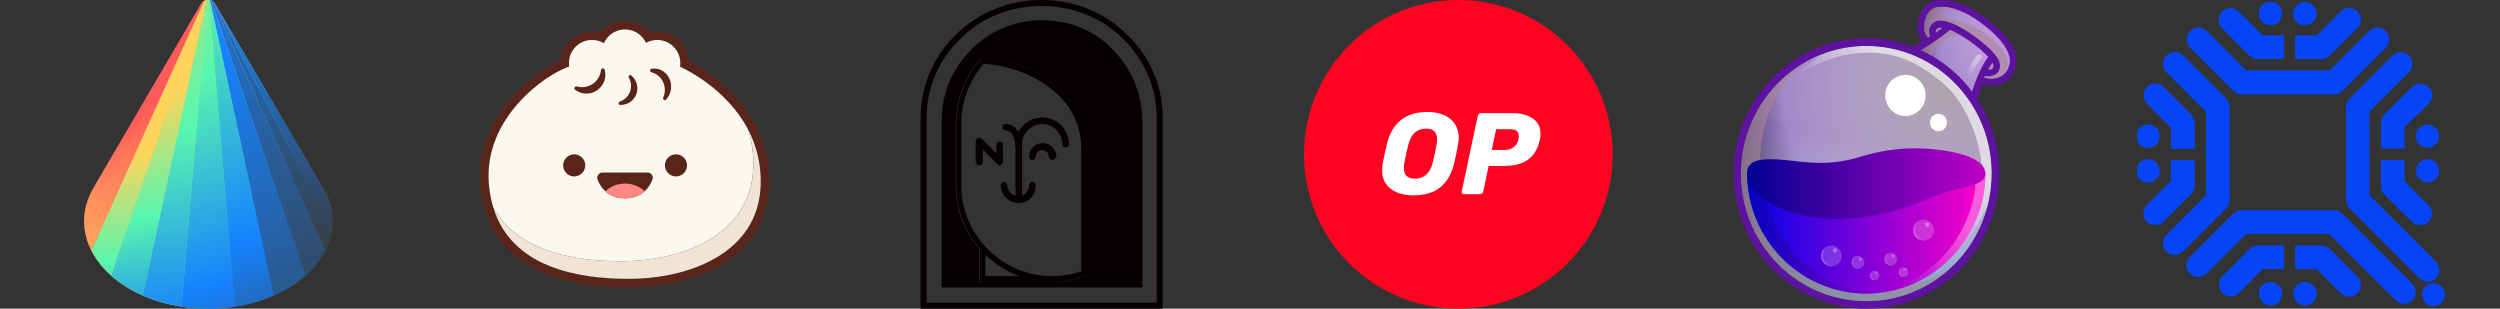 <svg width="648" height="80" viewBox="0 0 648 80" fill="none" xmlns="http://www.w3.org/2000/svg">
<rect x="0" y="0" width="648" height="80" fill="#333333" stroke="none"/>
<g clip-path="url(#clip0_82_1320)">
<path d="M84.736 50.544L82.528 46.752L55.728 0.96L55.536 0.656C55.536 0.656 55.376 0.496 55.296 0.416C55.216 0.368 55.136 0.304 55.056 0.256C55.056 0.256 54.864 0.176 54.752 0.112C54.64 0.08 54.56 0.064 54.448 0.032C54.368 0.032 54.256 0 54.144 0C54.096 0 54.032 0 53.952 0C53.872 0 53.84 0 53.76 0C53.648 0 53.568 0 53.456 0.032C53.344 0.032 53.232 0.08 53.152 0.112C53.04 0.144 52.928 0.192 52.848 0.256C52.848 0.256 52.656 0.368 52.608 0.416C52.608 0.416 52.416 0.576 52.336 0.656L52.192 0.896L25.04 47.344L23.568 49.92V50C22.416 52.288 21.824 54.736 21.824 57.264C21.824 57.872 21.856 58.432 21.904 59.04C22.128 61.056 22.72 63.024 23.648 64.896C24.848 67.28 26.576 69.456 28.752 71.408C31.04 73.456 33.856 75.232 37.008 76.608C40.048 77.952 43.424 78.928 47.04 79.472C49.28 79.824 51.6 79.984 53.984 79.984C56.368 79.984 58.624 79.824 60.848 79.472C64.448 78.928 67.84 77.936 70.88 76.608C74.048 75.216 76.832 73.472 79.168 71.44C81.36 69.504 83.104 67.344 84.304 64.96C85.232 63.136 85.856 61.168 86.08 59.136C86.16 58.512 86.192 57.904 86.192 57.248C86.192 54.896 85.696 52.656 84.736 50.528V50.544Z" fill="url(#paint0_linear_82_1320)"/>
<path d="M55.296 0.416L55.792 1.376L76.624 41.12L86.08 59.152C86.16 58.528 86.192 57.92 86.192 57.264C86.192 54.912 85.696 52.672 84.736 50.544L82.528 46.752L55.728 0.96L55.536 0.656C55.536 0.656 55.376 0.496 55.296 0.416Z" fill="url(#paint1_linear_82_1320)"/>
<path d="M55.056 0.24L55.712 1.712L72.384 38.608L84.272 64.96C85.2 63.136 85.824 61.168 86.048 59.136L76.592 41.104L55.792 1.36L55.296 0.4C55.296 0.416 55.136 0.304 55.056 0.24Z" fill="url(#paint2_linear_82_1320)"/>
<path d="M54.752 0.112L55.44 2.112L67.216 36.544L79.168 71.44C81.36 69.504 83.104 67.344 84.304 64.96L72.4 38.624L55.712 1.728L55.056 0.256C55.056 0.24 54.864 0.16 54.752 0.112Z" fill="url(#paint3_linear_82_1320)"/>
<path d="M54.416 0.048L54.928 2.432L62 35.264L70.88 76.64C74.048 75.248 76.832 73.504 79.168 71.472L67.232 36.576L55.44 2.112L54.752 0.112C54.752 0.112 54.56 0.064 54.448 0.032L54.416 0.048Z" fill="url(#paint4_linear_82_1320)"/>
<path d="M54.144 0L54.368 2.592L57.072 34.656L60.88 79.488C64.48 78.944 67.872 77.952 70.912 76.624L62.032 35.248L54.96 2.448L54.448 0.064C54.448 0.064 54.256 0.032 54.144 0.032V0Z" fill="url(#paint5_linear_82_1320)"/>
<path d="M47.072 79.488C49.312 79.84 51.632 80 54.016 80C56.4 80 58.656 79.84 60.88 79.488L57.088 34.656L54.368 2.592L54.144 0C54.144 0 54 0 53.952 0C53.904 0 53.84 0 53.76 0L53.536 2.592L50.832 34.656L47.04 79.488H47.072Z" fill="url(#paint6_linear_82_1320)"/>
<path d="M37.04 76.576C40.08 77.92 43.456 78.896 47.072 79.44L50.864 34.608L53.536 2.576L53.76 0C53.76 0 53.568 0 53.456 0.032L52.944 2.4L45.888 35.248L37.008 76.576H37.04Z" fill="url(#paint7_linear_82_1320)"/>
<path d="M28.784 71.392C31.088 73.44 33.904 75.216 37.04 76.592L45.92 35.248L52.976 2.4L53.488 0.016C53.488 0.016 53.264 0.064 53.184 0.096L52.496 2.096L40.688 36.544L28.784 71.392Z" fill="url(#paint8_linear_82_1320)"/>
<path d="M23.68 64.88C24.88 67.264 26.608 69.44 28.784 71.392L40.704 36.576L52.512 2.112L53.2 0.112C53.2 0.112 52.976 0.192 52.896 0.256L52.24 1.728L35.504 38.64L23.68 64.88Z" fill="url(#paint9_linear_82_1320)"/>
<path d="M21.904 59.04C22.128 61.088 22.72 63.024 23.648 64.896L35.504 38.656L52.208 1.728L52.864 0.256C52.864 0.256 52.672 0.368 52.624 0.416L52.128 1.376L31.28 41.184L21.904 59.04Z" fill="url(#paint10_linear_82_1320)"/>
<path d="M21.824 57.264C21.824 57.872 21.856 58.432 21.904 59.04L31.248 41.2L52.128 1.36L52.624 0.4C52.624 0.4 52.432 0.56 52.352 0.64L52.208 0.88L25.04 47.344L23.568 49.92V50C22.416 52.288 21.824 54.72 21.824 57.264Z" fill="url(#paint11_linear_82_1320)"/>
<path d="M55.552 0.656L55.744 0.96C55.744 0.96 55.632 0.736 55.552 0.656Z" fill="url(#paint12_linear_82_1320)"/>
</g>
<path d="M162 7.616C164.4 7.616 166.48 9.04 167.424 11.088C168.288 10.608 169.28 10.336 170.336 10.336C173.648 10.336 176.32 13.008 176.32 16.32C176.32 16.64 176.288 16.96 176.24 17.264C178.24 18.16 197.808 27.536 197.168 47.952C196.608 65.648 178.592 72.272 162.912 72.272C148.32 72.272 128.368 68.672 126.704 47.52C125.392 30.8 140.944 19.44 147.536 17.232C147.488 16.928 147.472 16.624 147.472 16.32C147.472 13.008 150.144 10.336 153.456 10.336C154.576 10.336 155.632 10.64 156.528 11.184C157.456 9.088 159.552 7.616 162 7.616ZM162 5.376C159.504 5.376 157.184 6.512 155.632 8.384C154.928 8.192 154.192 8.096 153.44 8.096C149.104 8.096 145.536 11.472 145.232 15.728C141.536 17.36 136.56 20.768 132.464 25.456C128.384 30.128 123.68 37.776 124.464 47.696C124.896 53.088 126.48 57.76 129.168 61.6C131.552 64.992 134.848 67.76 138.944 69.824C145.104 72.928 153.168 74.512 162.912 74.512C171.984 74.512 180.496 72.432 186.848 68.672C194.784 63.968 199.12 56.832 199.408 48.016C199.568 42.976 198.576 38.16 196.48 33.712C194.784 30.112 192.352 26.752 189.28 23.696C185.152 19.616 180.816 17.072 178.56 15.904C178.336 11.568 174.736 8.096 170.352 8.096C169.664 8.096 168.992 8.176 168.336 8.352C166.784 6.496 164.464 5.376 162 5.376Z" fill="#59251B"/>
<path d="M197.168 47.952C196.608 65.648 178.592 72.272 162.912 72.272C149.904 72.272 132.608 69.408 127.856 53.776C134.32 65.424 149.36 67.712 161.008 67.712C176.672 67.712 194.704 61.088 195.264 43.392C195.376 39.776 194.848 36.496 193.904 33.552C196 37.552 197.344 42.336 197.168 47.952Z" fill="#F1E3D6"/>
<path d="M195.248 43.392C194.688 61.088 176.672 67.712 160.992 67.712C149.36 67.712 134.32 65.424 127.856 53.776C127.28 51.888 126.88 49.808 126.704 47.536C125.392 30.816 140.944 19.456 147.536 17.248C147.488 16.944 147.472 16.64 147.472 16.336C147.472 13.024 150.16 10.352 153.456 10.352C154.576 10.352 155.632 10.656 156.528 11.2C157.456 9.104 159.552 7.632 162 7.632C164.4 7.632 166.48 9.056 167.44 11.104C168.304 10.624 169.296 10.352 170.352 10.352C171.92 10.352 173.344 10.96 174.416 11.936C174.832 12.336 175.2 12.784 175.504 13.28C176.032 14.176 176.336 15.216 176.336 16.336C176.336 16.656 176.304 16.976 176.256 17.28C177.696 17.936 188.384 23.04 193.904 33.568C194.848 36.496 195.36 39.76 195.248 43.392Z" fill="#FBF7EC"/>
<path d="M155.76 18.176C155.76 18.192 155.76 18.208 155.76 18.224C155.52 20.544 153.632 22.384 151.312 22.576C150.688 22.624 150.08 22.56 149.52 22.4C148.992 22.24 148.624 22.928 149.072 23.264C150 23.968 151.184 24.352 152.464 24.24C154.848 24.032 156.752 22.064 156.896 19.68C156.928 19.136 156.864 18.592 156.736 18.096C156.592 17.552 155.808 17.632 155.76 18.176Z" fill="#59251B"/>
<path d="M168.864 18.736C168.88 18.736 168.896 18.736 168.912 18.752C170.992 19.264 172.432 21.312 172.32 23.568C172.288 24.176 172.144 24.752 171.92 25.28C171.712 25.776 172.288 26.208 172.64 25.824C173.392 25.008 173.904 23.904 173.952 22.656C174.064 20.32 172.512 18.256 170.352 17.84C169.856 17.744 169.36 17.728 168.88 17.808C168.4 17.872 168.368 18.624 168.864 18.736Z" fill="#59251B"/>
<path d="M162.992 20.128C163.008 20.144 163.008 20.16 163.024 20.176C164.032 21.968 163.6 24.256 162.032 25.568C161.6 25.92 161.136 26.176 160.64 26.352C160.176 26.512 160.272 27.184 160.752 27.2C161.776 27.232 162.832 26.912 163.696 26.176C165.312 24.816 165.68 22.432 164.56 20.624C164.304 20.208 163.984 19.856 163.632 19.568C163.28 19.248 162.752 19.696 162.992 20.128Z" fill="#59251B"/>
<path d="M148.832 45.728C150.414 45.728 151.696 44.446 151.696 42.864C151.696 41.282 150.414 40 148.832 40C147.25 40 145.968 41.282 145.968 42.864C145.968 44.446 147.25 45.728 148.832 45.728Z" fill="#59251B"/>
<path d="M175.216 45.728C176.797 45.728 178.08 44.446 178.08 42.864C178.08 41.282 176.797 40 175.216 40C173.634 40 172.352 41.282 172.352 42.864C172.352 44.446 173.634 45.728 175.216 45.728Z" fill="#59251B"/>
<path d="M169.104 46.56C168.736 47.504 168.128 48.64 167.104 49.568C165.968 50.608 164.352 51.392 162 51.392C159.648 51.392 158.032 50.608 156.896 49.568C155.872 48.64 155.264 47.504 154.896 46.56C154.544 45.664 155.216 44.72 156.16 44.72H167.824C168.784 44.72 169.456 45.68 169.104 46.56Z" fill="#59251B"/>
<path d="M167.104 49.584C165.968 50.624 164.352 51.408 162 51.408C159.648 51.408 158.032 50.624 156.896 49.584C158.24 48.336 160.032 47.584 162 47.584C163.968 47.568 165.76 48.336 167.104 49.584Z" fill="#FF8884"/>
<path d="M270 1.552C277.92 1.552 285.552 4.528 291.056 10.032C296.704 15.552 299.824 22.752 299.824 30.528V78.448H240.176V30.528C240.176 22.752 243.28 15.552 248.944 10.032C254.448 4.528 261.936 1.552 270 1.552ZM270 0C261.664 0 253.744 3.104 247.808 8.912C241.872 14.72 238.624 22.336 238.624 30.544V80H301.376V30.528C301.376 22.336 298.128 14.704 292.192 9.04C286.256 3.104 278.336 0 270 0Z" fill="#070001"/>
<path d="M288.464 12.88L287.056 11.472C282.384 7.376 276.448 5.248 270.096 5.248C263.168 5.248 256.528 7.936 251.728 12.88C246.768 17.824 244.08 24.336 244.08 31.264V74.512H296.096V31.392C296.096 24.336 293.264 17.824 288.464 12.88ZM280.416 71.824C278.016 72.672 275.328 73.104 272.64 73.104H253.84V64.48C253.408 64.048 252.992 63.488 252.704 63.072C249.456 58.832 247.76 53.6 247.76 48.224V31.968C247.76 25.6 250.16 19.664 254.4 15.008C254.96 15.008 255.68 15.008 256.384 15.152C260.768 15.584 266.704 17.136 271.792 20.672C276.32 23.776 281.824 29.44 281.824 38.624V71.408C281.392 71.536 280.976 71.68 280.416 71.824Z" fill="#070001"/>
<path d="M271.92 20.656C266.832 17.264 260.896 15.568 256.512 15.136C255.808 15.136 255.104 14.992 254.528 14.992C250.288 19.664 247.888 25.6 247.888 31.952V48.208C247.888 53.584 249.584 58.816 252.832 63.056C253.264 63.488 253.536 64.048 253.968 64.464V73.088H272.768C275.456 73.088 278 72.656 280.544 71.808C281.104 71.664 281.536 71.52 282.096 71.248V38.464C281.968 29.28 276.448 23.76 271.92 20.656ZM255.392 71.536V66.016C257.936 68.416 260.912 70.4 264.16 71.536H255.392ZM280.416 70.272C278.016 71.12 275.328 71.552 272.64 71.552C266.416 71.552 260.624 69.152 256.096 64.624L255.248 63.776C254.688 63.216 254.112 62.496 253.696 61.792C250.72 57.84 249.168 53.024 249.168 48.08V31.968C249.168 26.32 251.296 20.8 254.96 16.56C264.848 16.992 280.256 23.776 280.256 38.464V70.272C280.272 70.272 280.416 70.272 280.416 70.272Z" fill="#070001"/>
<path d="M264.064 52.64C263.632 52.64 263.216 52.208 263.216 51.792V37.376C263.216 33.552 266.32 30.448 270.144 30.448C273.968 30.448 277.072 33.552 277.072 37.376C277.072 37.808 276.64 38.224 276.224 38.224C275.808 38.224 275.376 37.792 275.376 37.376C275.376 34.544 272.976 32.144 270.144 32.144C267.312 32.144 264.912 34.544 264.912 37.376V51.792C264.912 52.208 264.48 52.64 264.064 52.64Z" fill="#070001"/>
<path d="M272.688 41.472C272.256 41.472 271.84 41.04 271.84 40.624C271.84 39.632 271.136 38.928 270.144 38.928C269.152 38.928 268.448 39.632 268.448 40.624C268.448 41.056 268.016 41.472 267.6 41.472C267.184 41.472 266.752 41.04 266.752 40.624C266.752 38.64 268.304 37.088 270.288 37.088C272.272 37.088 273.824 38.64 273.824 40.624C273.536 41.04 273.104 41.472 272.688 41.472Z" fill="#070001"/>
<path d="M264.064 52.64C261.52 52.64 259.392 50.512 259.392 47.968C259.392 47.536 259.824 47.12 260.24 47.12C260.656 47.12 261.088 47.552 261.088 47.968C261.088 49.52 262.368 50.8 263.92 50.8C265.472 50.8 266.752 49.52 266.752 47.968C266.752 47.536 267.184 47.12 267.6 47.12C268.016 47.12 268.448 47.552 268.448 47.968C268.576 50.512 266.608 52.64 264.064 52.64Z" fill="#070001"/>
<path d="M259.12 42.88C258.832 42.88 258.688 42.736 258.56 42.592L254.736 38.768V42.016C254.736 42.448 254.304 42.864 253.888 42.864C253.472 42.864 252.896 42.432 252.896 41.872V36.64C252.896 36.208 253.184 35.936 253.456 35.792C253.888 35.648 254.16 35.648 254.448 35.936L258.272 39.76V37.504C258.272 37.072 258.704 36.656 259.12 36.656C259.536 36.656 259.968 37.088 259.968 37.504V41.888C259.968 42.32 259.68 42.592 259.408 42.736C259.392 42.88 259.248 42.88 259.12 42.88Z" fill="#070001"/>
<path d="M263.92 38.368C263.488 38.368 263.072 37.936 263.072 37.52C263.072 37.376 263.072 33.84 260.672 33.84C260.24 33.84 259.824 33.408 259.824 32.992C259.824 32.56 260.256 32.144 260.672 32.144C263.92 32.144 264.768 35.68 264.768 37.52C264.768 37.936 264.336 38.368 263.92 38.368Z" fill="#070001"/>
<g clip-path="url(#clip1_82_1320)">
<path d="M378 80C400.091 80 418 62.091 418 40C418 17.909 400.091 0 378 0C355.909 0 338 17.909 338 40C338 62.091 355.909 80 378 80Z" fill="#FF0420"/>
<path d="M366.341 50.632C363.96 50.632 362.008 50.071 360.487 48.95C358.986 47.809 358.235 46.188 358.235 44.087C358.235 43.646 358.285 43.106 358.385 42.465C358.646 41.024 359.016 39.293 359.496 37.272C360.857 31.768 364.37 29.016 370.034 29.016C371.575 29.016 372.956 29.276 374.177 29.796C375.398 30.296 376.359 31.057 377.059 32.078C377.76 33.078 378.11 34.279 378.11 35.68C378.11 36.101 378.06 36.631 377.96 37.272C377.66 39.053 377.299 40.784 376.879 42.465C376.179 45.208 374.968 47.259 373.246 48.62C371.525 49.961 369.224 50.632 366.341 50.632ZM366.762 46.308C367.883 46.308 368.833 45.978 369.614 45.318C370.414 44.657 370.985 43.646 371.325 42.285C371.785 40.404 372.136 38.763 372.376 37.362C372.456 36.941 372.496 36.511 372.496 36.071C372.496 34.249 371.545 33.339 369.644 33.339C368.523 33.339 367.562 33.669 366.762 34.329C365.981 34.99 365.421 36.001 365.08 37.362C364.72 38.703 364.36 40.344 364 42.285C363.92 42.685 363.88 43.106 363.88 43.546C363.88 45.388 364.84 46.308 366.762 46.308Z" fill="white"/>
<path d="M379.489 50.331C379.269 50.331 379.098 50.261 378.978 50.121C378.878 49.961 378.848 49.781 378.888 49.581L383.031 30.066C383.071 29.846 383.181 29.666 383.362 29.526C383.542 29.386 383.732 29.316 383.932 29.316H391.918C394.139 29.316 395.921 29.776 397.262 30.697C398.623 31.617 399.303 32.948 399.303 34.69C399.303 35.19 399.243 35.71 399.123 36.251C398.623 38.553 397.612 40.254 396.091 41.355C394.59 42.455 392.528 43.006 389.906 43.006H385.853L384.472 49.581C384.432 49.801 384.322 49.981 384.142 50.121C383.962 50.261 383.772 50.331 383.572 50.331H379.489ZM390.117 38.863C390.957 38.863 391.688 38.633 392.308 38.172C392.949 37.712 393.369 37.051 393.569 36.191C393.629 35.85 393.659 35.55 393.659 35.29C393.659 34.71 393.489 34.269 393.149 33.969C392.808 33.649 392.228 33.489 391.407 33.489H387.805L386.664 38.863H390.117Z" fill="white"/>
</g>
<path d="M522.448 14.144C521.632 11.008 519.008 7.872 514.304 4.384C510.528 1.6 506.512 0 503.312 0C502.672 0 502.096 0.064 501.504 0.176C500.048 0.464 498.768 1.536 497.952 3.136C496.96 5.024 496.736 7.568 497.376 9.12C497.616 9.6 497.904 10.192 498.256 10.72C495.168 12.608 493.424 13.152 493.2 13.2C501.232 15.92 507.92 21.6 512.112 28.992L512.176 28.288C512.352 26.336 512.928 24.08 513.744 21.776C514.56 22.016 515.376 22.128 516.192 22.128C518.352 22.128 520.208 21.248 521.376 19.648C522.512 18.048 522.976 15.92 522.448 14.144Z" fill="#5E12A0"/>
<path d="M514.08 20.064C519.376 21.536 521.52 17.408 520.832 14.624C520.08 11.84 517.632 9.008 513.328 5.808C509.024 2.608 504.656 1.312 501.872 1.904C499.072 2.496 498.272 6.816 498.96 8.48C499.248 9.136 499.888 10.08 500.768 11.136C499.664 11.904 498.608 12.496 497.744 13.024C503.088 15.456 507.744 19.232 511.232 23.968C511.632 22.368 512.224 20.944 512.752 19.712C513.152 19.76 513.616 19.888 514.08 20.064Z" fill="url(#paint13_radial_82_1320)"/>
<path d="M483.776 78.048C501.728 78.048 516.288 63.232 516.288 44.976C516.288 26.72 501.728 11.904 483.776 11.904C465.824 11.904 451.264 26.72 451.264 44.976C451.264 63.232 465.808 78.048 483.776 78.048Z" fill="url(#paint14_radial_82_1320)"/>
<path opacity="0.6" d="M518.144 11.888C513.728 7.152 510 5.92 505.52 4.912C502.032 4.08 502.96 2.064 507.2 2.48C505.168 1.776 503.248 1.6 501.856 1.888C499.056 2.48 498.256 6.8 498.944 8.464C499.232 9.12 499.872 10.064 500.752 11.12C499.184 12.192 497.84 12.96 496.736 13.552C497.264 13.792 497.904 14.08 498.656 14.496C500.64 15.568 502.784 17.344 502.784 17.344C499.52 14.496 500.224 13.2 504.704 10C506.096 8.992 508.656 9.12 511.04 10.352C513.424 11.584 516.224 14.736 516.224 14.736L513.552 19.936C513.728 20 513.904 20.048 514.08 20.112C515.76 20.592 517.104 20.464 518.144 20.048C519.376 19.296 522.576 16.688 518.144 11.888Z" fill="#A98698"/>
<path d="M505.472 7.744C506.64 8.224 508.144 9.04 510.016 10.288C512.224 11.76 514.144 13.424 515.36 14.72C513.328 17.44 511.984 21.168 511.168 23.776C511.568 24.368 512.048 24.96 512.448 25.552C512.848 24.08 513.552 21.888 514.48 19.696C514.72 19.76 515.008 19.76 515.296 19.76C516 19.76 516.816 19.648 517.456 19.104C517.92 18.752 518.448 18.096 518.384 16.912C518.384 15.792 517.504 14.368 515.712 12.656C514.432 11.408 512.688 10.048 510.944 8.816C505.936 5.44 502.448 4.496 500.88 6.096C499.84 7.168 499.952 8.464 500.304 9.408C498.448 10.656 496.864 11.536 495.824 12.128C496.528 12.368 497.168 12.656 497.856 12.96C499.712 11.952 502.384 10.24 505.472 7.744ZM516.464 16.208C516.64 16.496 516.704 16.8 516.704 16.976C516.704 17.504 516.528 17.68 516.416 17.808C516.176 17.984 515.712 18.096 515.312 18.096C515.648 17.392 516.048 16.8 516.464 16.208ZM502.096 7.392C502.272 7.216 502.736 7.104 503.488 7.216C502.912 7.696 502.32 8.096 501.744 8.512C501.68 8.112 501.744 7.696 502.096 7.392Z" fill="#5E12A0"/>
<path d="M483.776 9.936C464.752 9.936 449.344 25.616 449.344 44.96C449.344 64.304 464.752 80 483.776 80C502.8 80 518.208 64.32 518.208 44.976C518.208 25.632 502.736 9.936 483.776 9.936ZM483.776 78.048C465.808 78.048 451.264 63.248 451.264 44.976C451.264 26.704 465.792 11.888 483.776 11.888C501.744 11.888 516.288 26.688 516.288 44.96C516.288 63.232 501.68 78.048 483.776 78.048Z" fill="#5E12A0"/>
<path opacity="0.6" d="M483.776 78.048C501.728 78.048 516.288 63.232 516.288 44.976C516.288 26.72 501.728 11.904 483.776 11.904C465.824 11.904 451.264 26.72 451.264 44.976C451.264 63.232 465.808 78.048 483.776 78.048Z" fill="url(#paint15_linear_82_1320)"/>
<path opacity="0.6" d="M483.536 74.016C465.792 71.12 453.76 54.128 456.656 36.08C457.936 28.096 461.888 21.28 467.472 16.368C459.328 21.168 453.28 29.504 451.648 39.68C448.8 57.728 460.832 74.704 478.528 77.616C488.416 79.28 497.952 76.144 504.992 69.984C498.784 73.664 491.216 75.264 483.536 74.016Z" fill="#A98698"/>
<path opacity="0.6" d="M488.944 12.368C480.736 11.008 472.768 12.896 466.256 17.104C466.144 17.216 466.016 17.344 466.016 17.344C468.512 15.808 472.176 14.448 472.176 14.448C462.752 20.016 459.84 26.336 459.84 26.336C463.504 19.12 474.272 14.032 482.704 13.68C491.136 13.328 496.672 15.872 503.408 21.376C510.16 26.944 514.224 38.304 513.824 47.296C513.472 56.288 508.816 63.568 508.816 63.568C512.016 59.36 513.936 56.288 515.152 53.152C515.392 52.208 515.616 51.264 515.728 50.256C518.672 32.256 506.688 15.264 488.944 12.368Z" fill="url(#paint16_linear_82_1320)"/>
<path d="M514.656 44.672C514.656 62.016 500.816 76.096 483.76 76.096C466.704 76.096 452.816 62.016 452.816 44.672H514.656Z" fill="url(#paint17_linear_82_1320)"/>
<g opacity="0.6">
<path opacity="0.6" d="M512.208 44.672C512.208 61.6 499.056 75.44 482.544 76.096C482.944 76.096 483.36 76.096 483.76 76.096C500.8 76.096 514.656 62.016 514.656 44.672H512.208Z" fill="url(#paint18_linear_82_1320)"/>
</g>
<g opacity="0.7">
<path opacity="0.7" d="M457.184 44.672H452.816C452.816 62.016 466.656 76.096 483.712 76.096C484.464 76.096 485.168 76.096 485.872 76.032C469.872 74.848 457.184 61.248 457.184 44.672Z" fill="url(#paint19_linear_82_1320)"/>
</g>
<path d="M514.608 44.976C514.608 41.36 508.448 39.296 500.24 38.592C494.304 38.112 488.32 38.704 481.456 40.848C475.52 42.624 470.176 42.32 466.272 41.856C457.6 40.848 452.832 40.736 452.832 44.992C452.832 51.152 465.168 58.832 483.664 56.176C493.024 54.816 497.856 52.032 503.376 50.144C509.36 48.112 514.608 48.16 514.608 44.976Z" fill="url(#paint20_linear_82_1320)"/>
<path d="M493.888 30.064C496.784 30.064 499.12 27.68 499.12 24.736C499.12 21.792 496.768 19.408 493.888 19.408C491.008 19.408 488.656 21.792 488.656 24.736C488.656 27.68 491.008 30.064 493.888 30.064Z" fill="white"/>
<path d="M502.448 34.016C503.664 34.016 504.656 33.008 504.656 31.76C504.656 30.512 503.664 29.504 502.448 29.504C501.232 29.504 500.24 30.512 500.24 31.76C500.24 33.008 501.216 34.016 502.448 34.016Z" fill="white"/>
<g opacity="0.6">
<path opacity="0.6" d="M510.352 20.48C510.288 20.48 510.24 20.48 510.24 20.48C509.888 20.416 509.664 20.064 509.712 19.648C510.24 16.928 512.448 14.32 512.56 14.208C512.8 13.92 513.264 13.92 513.488 14.144C513.776 14.384 513.776 14.848 513.552 15.088C513.488 15.152 511.456 17.568 510.992 19.936C510.928 20.304 510.64 20.48 510.352 20.48Z" fill="url(#paint21_linear_82_1320)"/>
</g>
<path opacity="0.2" d="M481.616 69.648C482.512 69.648 483.248 68.912 483.248 67.984C483.248 67.072 482.512 66.32 481.616 66.32C480.72 66.32 479.984 67.056 479.984 67.984C480 68.896 480.72 69.648 481.616 69.648Z" fill="white"/>
<g opacity="0.4">
<path opacity="0.6" d="M480.688 69.056C480.048 68.4 480.048 67.344 480.688 66.688C480.8 66.576 480.928 66.512 481.04 66.384C480.8 66.448 480.64 66.56 480.464 66.736C479.824 67.392 479.824 68.448 480.464 69.104C480.992 69.632 481.808 69.76 482.448 69.392C481.856 69.648 481.152 69.536 480.688 69.056Z" fill="url(#paint22_linear_82_1320)"/>
</g>
<path opacity="0.3" d="M482.192 67.52C482.384 67.52 482.544 67.36 482.544 67.168C482.544 66.976 482.384 66.816 482.192 66.816C482 66.816 481.84 66.976 481.84 67.168C481.856 67.36 482 67.52 482.192 67.52Z" fill="white"/>
<path opacity="0.2" d="M490.112 68.816C491.008 68.816 491.744 68.08 491.744 67.152C491.744 66.24 491.008 65.488 490.112 65.488C489.216 65.488 488.48 66.224 488.48 67.152C488.48 68.08 489.216 68.816 490.112 68.816Z" fill="white"/>
<g opacity="0.4">
<path opacity="0.6" d="M489.184 68.224C488.544 67.568 488.544 66.512 489.184 65.856C489.296 65.744 489.424 65.68 489.536 65.568C489.296 65.632 489.136 65.744 488.96 65.92C488.32 66.576 488.32 67.632 488.96 68.288C489.488 68.816 490.304 68.944 490.944 68.576C490.336 68.816 489.648 68.704 489.184 68.224Z" fill="url(#paint23_linear_82_1320)"/>
</g>
<path opacity="0.3" d="M490.688 66.688C490.88 66.688 491.04 66.528 491.04 66.336C491.04 66.144 490.88 65.984 490.688 65.984C490.496 65.984 490.336 66.144 490.336 66.336C490.336 66.528 490.496 66.688 490.688 66.688Z" fill="white"/>
<path opacity="0.2" d="M485.92 72.656C486.592 72.656 487.136 72.096 487.136 71.408C487.136 70.72 486.592 70.16 485.92 70.16C485.248 70.16 484.704 70.72 484.704 71.408C484.704 72.112 485.248 72.656 485.92 72.656Z" fill="white"/>
<g opacity="0.4">
<path opacity="0.6" d="M485.232 72.192C484.768 71.712 484.768 70.896 485.232 70.416C485.296 70.352 485.408 70.304 485.472 70.24C485.296 70.304 485.184 70.416 485.072 70.528C484.608 71.008 484.608 71.824 485.072 72.304C485.472 72.72 486.064 72.784 486.592 72.48C486.096 72.672 485.568 72.544 485.232 72.192Z" fill="url(#paint24_linear_82_1320)"/>
</g>
<path opacity="0.3" d="M486.336 71.008C486.464 71.008 486.576 70.896 486.576 70.768C486.576 70.64 486.464 70.528 486.336 70.528C486.208 70.528 486.096 70.64 486.096 70.768C486.096 70.896 486.208 71.008 486.336 71.008Z" fill="white"/>
<path opacity="0.2" d="M493.424 71.776C494.096 71.776 494.64 71.216 494.64 70.528C494.64 69.84 494.096 69.28 493.424 69.28C492.752 69.28 492.208 69.84 492.208 70.528C492.208 71.216 492.752 71.776 493.424 71.776Z" fill="white"/>
<g opacity="0.4">
<path opacity="0.6" d="M492.736 71.296C492.272 70.816 492.272 70 492.736 69.52C492.8 69.456 492.912 69.408 492.976 69.344C492.8 69.408 492.688 69.52 492.576 69.632C492.112 70.112 492.112 70.928 492.576 71.408C492.976 71.824 493.568 71.888 494.096 71.584C493.6 71.776 493.072 71.664 492.736 71.296Z" fill="url(#paint25_linear_82_1320)"/>
</g>
<path opacity="0.3" d="M493.84 70.112C493.968 70.112 494.08 70 494.08 69.872C494.08 69.744 493.968 69.632 493.84 69.632C493.712 69.632 493.6 69.744 493.6 69.872C493.6 70.016 493.712 70.112 493.84 70.112Z" fill="white"/>
<path opacity="0.2" d="M474.688 69.056C476.16 69.056 477.36 67.84 477.36 66.336C477.36 64.832 476.16 63.616 474.688 63.616C473.216 63.616 472.016 64.832 472.016 66.336C472.016 67.84 473.216 69.056 474.688 69.056Z" fill="white"/>
<g opacity="0.4">
<path opacity="0.6" d="M473.184 68.048C472.144 66.976 472.144 65.264 473.184 64.208C473.36 64.032 473.536 63.92 473.76 63.792C473.408 63.904 473.12 64.144 472.832 64.384C471.792 65.456 471.792 67.168 472.832 68.224C473.712 69.104 475.04 69.296 476.096 68.64C475.104 69.056 473.936 68.88 473.184 68.048Z" fill="url(#paint26_linear_82_1320)"/>
</g>
<path opacity="0.3" d="M475.632 65.504C475.952 65.504 476.208 65.232 476.208 64.912C476.208 64.592 475.952 64.32 475.632 64.32C475.312 64.32 475.056 64.592 475.056 64.912C475.056 65.232 475.312 65.504 475.632 65.504Z" fill="white"/>
<path opacity="0.2" d="M498.608 62.368C500.08 62.368 501.28 61.152 501.28 59.648C501.28 58.144 500.08 56.928 498.608 56.928C497.136 56.928 495.936 58.144 495.936 59.648C495.936 61.152 497.12 62.368 498.608 62.368Z" fill="white"/>
<g opacity="0.4">
<path opacity="0.6" d="M497.04 61.36C496 60.288 496 58.576 497.04 57.52C497.216 57.344 497.392 57.232 497.616 57.104C497.264 57.216 496.976 57.456 496.688 57.696C495.648 58.768 495.648 60.48 496.688 61.536C497.568 62.416 498.896 62.608 499.952 61.952C498.96 62.368 497.84 62.192 497.04 61.36Z" fill="url(#paint27_linear_82_1320)"/>
</g>
<path opacity="0.3" d="M499.536 58.816C499.856 58.816 500.112 58.544 500.112 58.224C500.112 57.904 499.856 57.632 499.536 57.632C499.216 57.632 498.96 57.904 498.96 58.224C498.96 58.56 499.216 58.816 499.536 58.816Z" fill="white"/>
<g clip-path="url(#clip2_82_1320)">
<path fill-rule="evenodd" clip-rule="evenodd" d="M630.768 79.328C629.12 79.344 627.792 78.016 627.776 76.368C627.76 74.72 629.088 73.392 630.736 73.376C632.384 73.36 633.712 74.688 633.728 76.336V76.352C633.728 78 632.4 79.328 630.768 79.328ZM629.2 47.28C627.536 47.248 626.208 45.888 626.24 44.224C626.272 42.56 627.632 41.232 629.296 41.264C630.96 41.296 632.272 42.656 632.256 44.32C632.224 45.968 630.896 47.28 629.248 47.28H629.2ZM629.2 38.288C627.536 38.288 626.192 36.944 626.192 35.28C626.192 33.616 627.536 32.272 629.2 32.272C630.864 32.272 632.208 33.616 632.208 35.28V35.296C632.208 36.928 630.896 38.272 629.248 38.288H629.2ZM623.184 32.976V38.448H617.184V31.792C617.184 30.992 617.504 30.24 618.064 29.68L625.136 22.672C626.064 21.728 627.472 21.472 628.672 22.032C630.16 22.736 630.784 24.512 630.08 26C629.936 26.32 629.728 26.608 629.488 26.848L623.184 32.976ZM628.624 58.032C627.424 58.592 626.016 58.32 625.088 57.392L618.016 50.384C617.456 49.824 617.136 49.056 617.136 48.272V41.488H623.184V46.96L629.44 53.216C630.592 54.384 630.592 56.272 629.424 57.424C629.2 57.648 628.96 57.824 628.672 57.968L628.624 58.032ZM614.16 28.928V50.592L631.376 67.808C632.576 68.976 632.592 70.896 631.424 72.096C630.256 73.296 628.336 73.312 627.136 72.144L608.992 53.968C608.416 53.408 608.096 52.64 608.096 51.84V27.664C608.096 26.864 608.416 26.096 608.992 25.536L620.08 14.448C621.248 13.248 623.152 13.216 624.368 14.384C625.568 15.552 625.6 17.456 624.432 18.672L614.16 28.928ZM607.2 23.456C606.624 24.032 605.856 24.336 605.056 24.336H580.944C580.144 24.352 579.36 24.032 578.8 23.456L567.712 12.352C566.512 11.184 566.496 9.264 567.664 8.08C568.832 6.896 570.752 6.864 571.936 8.032L582.192 18.304H603.84L614.016 8.096C614.944 7.152 616.384 6.88 617.584 7.456C619.088 8.208 619.68 10.032 618.928 11.536C618.784 11.824 618.592 12.08 618.368 12.304L607.2 23.456ZM603.84 14.384C603.28 14.96 602.496 15.28 601.696 15.28H594.992V9.232H600.496L606.688 3.04C607.616 2.096 609.04 1.824 610.24 2.384C611.744 3.136 612.336 4.96 611.584 6.464C611.44 6.752 611.248 7.008 611.024 7.232L603.84 14.384ZM597.424 6.56C595.76 6.56 594.416 5.216 594.416 3.552C594.416 1.888 595.76 0.544 597.424 0.544C599.088 0.544 600.432 1.888 600.432 3.552C600.4 5.168 599.104 6.464 597.488 6.496L597.424 6.56ZM585.216 15.28C584.416 15.28 583.632 14.96 583.072 14.384L576 7.296C574.8 6.128 574.784 4.208 575.952 3.024C577.12 1.84 579.04 1.808 580.224 2.976L586.48 9.232H591.984V15.28H585.216ZM588.496 6.496C586.832 6.496 585.488 5.152 585.488 3.488C585.488 1.824 586.848 0.48 588.496 0.48C590.16 0.48 591.504 1.824 591.504 3.488C591.504 5.152 590.16 6.496 588.496 6.496ZM577.856 27.712V51.872C577.856 52.672 577.552 53.44 576.976 54.016L565.904 65.12C564.976 66.064 563.536 66.336 562.336 65.76C560.848 64.992 560.256 63.168 561.008 61.68C561.152 61.392 561.344 61.12 561.584 60.896L571.824 50.592V28.976L561.584 18.736C560.384 17.568 560.368 15.648 561.536 14.448C562.704 13.248 564.624 13.232 565.824 14.4L577.008 25.552C577.552 26.112 577.872 26.912 577.856 27.712ZM567.84 29.632C568.448 30.192 568.8 30.976 568.8 31.808V38.528H562.752V33.056L556.56 26.864C555.36 25.712 555.328 23.808 556.48 22.608C557.632 21.408 559.536 21.376 560.736 22.528C560.752 22.544 560.752 22.544 560.768 22.56L567.84 29.632ZM556.672 32.288C558.336 32.24 559.712 33.552 559.76 35.216C559.808 36.88 558.496 38.256 556.832 38.304C555.168 38.352 553.792 37.04 553.744 35.376C553.744 35.344 553.744 35.328 553.744 35.296C553.744 33.648 555.088 32.304 556.736 32.288H556.672ZM556.672 41.296C558.336 41.248 559.712 42.56 559.76 44.224C559.808 45.888 558.496 47.264 556.832 47.312C555.168 47.36 553.792 46.048 553.744 44.384C553.744 44.368 553.744 44.352 553.744 44.336C553.728 42.672 555.056 41.312 556.72 41.296H556.736H556.672ZM562.688 46.96V41.488H568.8V48.208C568.784 49.008 568.432 49.776 567.84 50.32L560.832 57.328C559.904 58.272 558.496 58.528 557.296 57.968C555.808 57.264 555.184 55.488 555.904 54C556.048 53.68 556.256 53.408 556.496 53.168L562.688 46.96ZM578.8 55.472C579.36 54.896 580.128 54.576 580.928 54.576H605.04C605.84 54.576 606.624 54.896 607.184 55.472L625.2 73.52C626.4 74.688 626.416 76.608 625.248 77.792C624.08 78.992 622.16 79.008 620.976 77.84L603.744 60.624H582.16L571.968 70.816C571.04 71.76 569.616 72.032 568.416 71.472C566.912 70.72 566.32 68.896 567.072 67.392C567.216 67.104 567.408 66.848 567.632 66.624L578.8 55.472ZM583.088 64.544C583.664 63.984 584.432 63.68 585.232 63.664H592V69.712H586.48L580.368 75.888C579.2 77.088 577.296 77.12 576.096 75.952C574.896 74.784 574.864 72.88 576.032 71.68L583.088 64.544ZM588.512 73.088C590.176 73.072 591.52 74.416 591.536 76.08C591.552 77.744 590.208 79.088 588.544 79.104C586.88 79.12 585.536 77.776 585.52 76.112V76.096C585.536 74.448 586.848 73.104 588.512 73.088ZM601.776 63.696C602.576 63.696 603.344 64.016 603.92 64.576L610.992 71.664C612.192 72.832 612.208 74.752 611.04 75.952C609.872 77.152 607.952 77.168 606.752 76L600.496 69.744H594.992V63.664H601.76L601.776 63.696ZM597.504 73.088C599.168 73.12 600.496 74.48 600.464 76.144C600.432 77.808 599.072 79.136 597.408 79.104C595.76 79.072 594.448 77.744 594.448 76.096C594.448 74.432 595.792 73.088 597.456 73.088C597.472 73.088 597.472 73.088 597.504 73.088Z" fill="#0645F7"/>
<path fill-rule="evenodd" clip-rule="evenodd" d="M623.216 32.976V38.448H617.168V31.792C617.168 30.992 617.488 30.24 618.048 29.68L625.12 22.672C626.048 21.728 627.456 21.472 628.656 22.032C630.144 22.736 630.768 24.512 630.064 26C629.92 26.32 629.712 26.608 629.472 26.848L623.216 32.976ZM628.672 58.032C627.472 58.592 626.064 58.32 625.136 57.392L618.064 50.384C617.504 49.824 617.184 49.056 617.184 48.272V41.488H623.232V46.96L629.488 53.216C630.64 54.4 630.608 56.272 629.44 57.424C629.216 57.648 628.96 57.824 628.688 57.968V58.032H628.672ZM607.2 23.584C606.624 24.16 605.856 24.464 605.056 24.464H580.944C580.128 24.448 579.344 24.08 578.8 23.456L567.712 12.352C566.512 11.184 566.496 9.264 567.664 8.08C568.832 6.896 570.752 6.864 571.936 8.032L582.192 18.304H603.84L614.016 8.096C614.944 7.152 616.384 6.88 617.584 7.456C619.088 8.208 619.68 10.032 618.928 11.536C618.784 11.824 618.592 12.08 618.368 12.304L607.2 23.584ZM603.84 14.384C603.28 14.96 602.496 15.28 601.696 15.28H594.992V9.232H600.496L606.688 3.04C607.616 2.096 609.04 1.824 610.24 2.384C611.744 3.136 612.336 4.96 611.584 6.464C611.44 6.752 611.248 7.008 611.024 7.232L603.84 14.384ZM597.424 6.56C595.76 6.56 594.416 5.216 594.416 3.552C594.416 1.888 595.76 0.544 597.424 0.544C599.088 0.544 600.432 1.888 600.432 3.552C600.4 5.168 599.104 6.464 597.488 6.496L597.424 6.56ZM585.216 15.28C584.416 15.28 583.632 14.96 583.072 14.384L576 7.296C574.8 6.128 574.784 4.208 575.952 3.024C577.12 1.84 579.04 1.808 580.224 2.976L586.48 9.232H591.984V15.28H585.216ZM588.496 6.496C586.832 6.496 585.488 5.152 585.488 3.488C585.488 1.824 586.848 0.48 588.496 0.48C590.16 0.48 591.504 1.824 591.504 3.488C591.504 5.152 590.16 6.496 588.496 6.496ZM577.856 27.712V51.872C577.856 52.672 577.552 53.44 576.976 54.016L565.904 65.12C564.976 66.064 563.536 66.336 562.336 65.76C560.848 64.992 560.256 63.168 561.008 61.68C561.152 61.392 561.344 61.12 561.584 60.896L571.824 50.592V28.976L561.584 18.736C560.384 17.568 560.368 15.648 561.536 14.448C562.704 13.248 564.624 13.232 565.824 14.4L577.008 25.552C577.552 26.112 577.872 26.912 577.856 27.712ZM567.84 29.632C568.448 30.192 568.8 30.976 568.8 31.808V38.528H562.752V33.056L556.56 26.864C555.36 25.712 555.328 23.808 556.48 22.608C557.632 21.408 559.536 21.376 560.736 22.528C560.752 22.544 560.752 22.544 560.768 22.56L567.84 29.632ZM556.672 32.288C558.336 32.24 559.712 33.552 559.76 35.216C559.808 36.88 558.496 38.256 556.832 38.304C555.168 38.352 553.792 37.04 553.744 35.376C553.744 35.344 553.744 35.328 553.744 35.296C553.744 33.648 555.088 32.304 556.736 32.288H556.672ZM556.672 41.296C558.336 41.248 559.712 42.56 559.76 44.224C559.808 45.888 558.496 47.264 556.832 47.312C555.168 47.36 553.792 46.048 553.744 44.384C553.744 44.368 553.744 44.352 553.744 44.336C553.728 42.672 555.056 41.312 556.72 41.296H556.736H556.672ZM562.688 46.96V41.488H568.8V48.208C568.784 49.008 568.432 49.776 567.84 50.32L560.832 57.328C559.904 58.272 558.496 58.528 557.296 57.968C555.808 57.264 555.184 55.488 555.904 54C556.048 53.68 556.256 53.408 556.496 53.168L562.688 46.96ZM578.8 55.472C579.36 54.896 580.128 54.576 580.928 54.576H605.04C605.84 54.576 606.624 54.896 607.184 55.472L625.2 73.52C626.4 74.688 626.416 76.608 625.248 77.792C624.08 78.992 622.16 79.008 620.976 77.84L603.744 60.624H582.16L571.968 70.816C571.04 71.76 569.616 72.032 568.416 71.472C566.912 70.72 566.32 68.896 567.072 67.392C567.216 67.104 567.408 66.848 567.632 66.624L578.8 55.472ZM583.088 64.544C583.664 63.984 584.432 63.68 585.232 63.664H592V69.712H586.48L580.368 75.888C579.2 77.088 577.296 77.12 576.096 75.952C574.896 74.784 574.864 72.88 576.032 71.68L583.088 64.544ZM588.512 73.088C590.176 73.072 591.52 74.416 591.536 76.08C591.552 77.744 590.208 79.088 588.544 79.104C586.88 79.12 585.536 77.776 585.52 76.112V76.096C585.536 74.448 586.848 73.104 588.512 73.088ZM601.776 63.696C602.576 63.696 603.344 64.016 603.92 64.576L610.992 71.664C612.192 72.832 612.208 74.752 611.04 75.952C609.872 77.152 607.952 77.168 606.752 76L600.496 69.744H594.992V63.664H601.76L601.776 63.696ZM597.504 73.088C599.168 73.12 600.496 74.48 600.464 76.144C600.432 77.808 599.072 79.136 597.408 79.104C595.76 79.072 594.448 77.744 594.448 76.096C594.448 74.432 595.792 73.088 597.456 73.088C597.472 73.088 597.472 73.088 597.504 73.088Z" fill="#0645F7"/>
</g>
<defs>
<linearGradient id="paint0_linear_82_1320" x1="34.745" y1="33.946" x2="92.88" y2="56.987" gradientUnits="userSpaceOnUse">
<stop stop-color="#FF5A5A"/>
<stop offset="0.2" stop-color="#FDD55A"/>
<stop offset="0.35" stop-color="#57F7AE"/>
<stop offset="0.69" stop-color="#197CEF"/>
<stop offset="1" stop-color="#3A3A3A"/>
</linearGradient>
<linearGradient id="paint1_linear_82_1320" x1="91.208" y1="65.708" x2="22.168" y2="-63.544" gradientUnits="userSpaceOnUse">
<stop stop-color="#3A3A3A"/>
<stop offset="0.5" stop-color="#1682FE"/>
<stop offset="1" stop-color="#2DBDE1"/>
</linearGradient>
<linearGradient id="paint2_linear_82_1320" x1="88.247" y1="70.495" x2="9.313" y2="-111.48" gradientUnits="userSpaceOnUse">
<stop stop-color="#3A3A3A"/>
<stop offset="0.5" stop-color="#1682FE"/>
<stop offset="1" stop-color="#2DBDE1"/>
</linearGradient>
<linearGradient id="paint3_linear_82_1320" x1="94.191" y1="99.132" x2="-3.439" y2="-143.136" gradientUnits="userSpaceOnUse">
<stop stop-color="#3A3A3A"/>
<stop offset="0.5" stop-color="#1682FE"/>
<stop offset="1" stop-color="#2DBDE1"/>
</linearGradient>
<linearGradient id="paint4_linear_82_1320" x1="89.585" y1="120.128" x2="22.896" y2="-90.792" gradientUnits="userSpaceOnUse">
<stop stop-color="#3A3A3A"/>
<stop offset="0.5" stop-color="#1682FE"/>
<stop offset="1" stop-color="#2DBDE1"/>
</linearGradient>
<linearGradient id="paint5_linear_82_1320" x1="78.855" y1="110.121" x2="13.614" y2="-106.32" gradientUnits="userSpaceOnUse">
<stop stop-color="#3A3A3A"/>
<stop offset="0.22" stop-color="#1682FE"/>
<stop offset="0.5" stop-color="#57F7AE"/>
<stop offset="1" stop-color="#FED55A"/>
</linearGradient>
<linearGradient id="paint6_linear_82_1320" x1="69.969" y1="113.538" x2="21.619" y2="-70.651" gradientUnits="userSpaceOnUse">
<stop stop-color="#3A3A3A"/>
<stop offset="0.22" stop-color="#1682FE"/>
<stop offset="0.5" stop-color="#57F7AE"/>
<stop offset="1" stop-color="#FED55A"/>
</linearGradient>
<linearGradient id="paint7_linear_82_1320" x1="50.939" y1="122.311" x2="39.241" y2="-54.827" gradientUnits="userSpaceOnUse">
<stop stop-color="#3A3A3A"/>
<stop offset="0.22" stop-color="#1682FE"/>
<stop offset="0.5" stop-color="#57F7AE"/>
<stop offset="1" stop-color="#FED55A"/>
</linearGradient>
<linearGradient id="paint8_linear_82_1320" x1="53.11" y1="128.888" x2="39.63" y2="23.953" gradientUnits="userSpaceOnUse">
<stop offset="0.4" stop-color="#1682FE"/>
<stop offset="0.7" stop-color="#57F7AE"/>
<stop offset="1" stop-color="#FED55A"/>
</linearGradient>
<linearGradient id="paint9_linear_82_1320" x1="42.744" y1="132.176" x2="38.754" y2="39.876" gradientUnits="userSpaceOnUse">
<stop offset="0.4" stop-color="#1682FE"/>
<stop offset="0.7" stop-color="#57F7AE"/>
<stop offset="1" stop-color="#FED55A"/>
</linearGradient>
<linearGradient id="paint10_linear_82_1320" x1="25.022" y1="95.083" x2="50.632" y2="-40.51" gradientUnits="userSpaceOnUse">
<stop offset="0.03" stop-color="#1682FE"/>
<stop offset="0.21" stop-color="#FCA75B"/>
<stop offset="0.52" stop-color="#FF5A5A"/>
</linearGradient>
<linearGradient id="paint11_linear_82_1320" x1="22.641" y1="84.347" x2="49.126" y2="-18.339" gradientUnits="userSpaceOnUse">
<stop offset="0.03" stop-color="#1682FE"/>
<stop offset="0.21" stop-color="#FCA75B"/>
<stop offset="0.52" stop-color="#FF5A5A"/>
</linearGradient>
<linearGradient id="paint12_linear_82_1320" x1="55.64" y1="0.957" x2="55.64" y2="0.656" gradientUnits="userSpaceOnUse">
<stop stop-color="#2DBDE1"/>
<stop offset="0.5" stop-color="#1682FE"/>
<stop offset="1" stop-color="#3A3A3A"/>
</linearGradient>
<radialGradient id="paint13_radial_82_1320" cx="0" cy="0" r="1" gradientUnits="userSpaceOnUse" gradientTransform="translate(519.764 10.887) scale(25.999 26.446)">
<stop stop-color="#FFEAFF" stop-opacity="0.6"/>
<stop offset="0.681" stop-color="#A087C9"/>
<stop offset="1" stop-color="#10002F"/>
</radialGradient>
<radialGradient id="paint14_radial_82_1320" cx="0" cy="0" r="1" gradientUnits="userSpaceOnUse" gradientTransform="translate(505.299 22.166) scale(63.61 64.705)">
<stop stop-color="#FFEAFF" stop-opacity="0.6"/>
<stop offset="0.681" stop-color="#A087C9"/>
<stop offset="1" stop-color="#10002F"/>
</radialGradient>
<linearGradient id="paint15_linear_82_1320" x1="478.39" y1="77.597" x2="489.149" y2="12.344" gradientUnits="userSpaceOnUse">
<stop stop-color="#81FFFF"/>
<stop offset="0.62" stop-color="white" stop-opacity="0"/>
</linearGradient>
<linearGradient id="paint16_linear_82_1320" x1="506.964" y1="22.815" x2="479.656" y2="47.446" gradientUnits="userSpaceOnUse">
<stop offset="0.289" stop-color="white"/>
<stop offset="0.78" stop-color="white" stop-opacity="0"/>
</linearGradient>
<linearGradient id="paint17_linear_82_1320" x1="452.824" y1="60.385" x2="514.659" y2="60.385" gradientUnits="userSpaceOnUse">
<stop stop-color="#0002E9"/>
<stop offset="0.995" stop-color="#FF00C7"/>
</linearGradient>
<linearGradient id="paint18_linear_82_1320" x1="517.732" y1="47.607" x2="483.556" y2="79.358" gradientUnits="userSpaceOnUse">
<stop offset="0.289" stop-color="white"/>
<stop offset="0.78" stop-color="white" stop-opacity="0"/>
</linearGradient>
<linearGradient id="paint19_linear_82_1320" x1="452.824" y1="60.385" x2="485.865" y2="60.385" gradientUnits="userSpaceOnUse">
<stop stop-color="#000292"/>
<stop offset="0.995" stop-color="#7D00C7"/>
</linearGradient>
<linearGradient id="paint20_linear_82_1320" x1="452.891" y1="47.562" x2="514.602" y2="47.562" gradientUnits="userSpaceOnUse">
<stop stop-color="#000292"/>
<stop offset="0.995" stop-color="#BE00C7"/>
</linearGradient>
<linearGradient id="paint21_linear_82_1320" x1="513.666" y1="13.961" x2="509.12" y2="21.224" gradientUnits="userSpaceOnUse">
<stop offset="0.289" stop-color="white"/>
<stop offset="0.78" stop-color="white" stop-opacity="0"/>
</linearGradient>
<linearGradient id="paint22_linear_82_1320" x1="479.975" y1="68.003" x2="482.436" y2="68.003" gradientUnits="userSpaceOnUse">
<stop offset="0.289" stop-color="white"/>
<stop offset="0.78" stop-color="white" stop-opacity="0"/>
</linearGradient>
<linearGradient id="paint23_linear_82_1320" x1="488.46" y1="67.174" x2="490.921" y2="67.174" gradientUnits="userSpaceOnUse">
<stop offset="0.289" stop-color="white"/>
<stop offset="0.78" stop-color="white" stop-opacity="0"/>
</linearGradient>
<linearGradient id="paint24_linear_82_1320" x1="484.693" y1="71.455" x2="486.54" y2="71.455" gradientUnits="userSpaceOnUse">
<stop offset="0.289" stop-color="white"/>
<stop offset="0.78" stop-color="white" stop-opacity="0"/>
</linearGradient>
<linearGradient id="paint25_linear_82_1320" x1="492.171" y1="70.567" x2="494.019" y2="70.567" gradientUnits="userSpaceOnUse">
<stop offset="0.289" stop-color="white"/>
<stop offset="0.78" stop-color="white" stop-opacity="0"/>
</linearGradient>
<linearGradient id="paint26_linear_82_1320" x1="472.023" y1="66.408" x2="476.042" y2="66.408" gradientUnits="userSpaceOnUse">
<stop offset="0.289" stop-color="white"/>
<stop offset="0.78" stop-color="white" stop-opacity="0"/>
</linearGradient>
<linearGradient id="paint27_linear_82_1320" x1="495.894" y1="59.722" x2="499.914" y2="59.722" gradientUnits="userSpaceOnUse">
<stop offset="0.289" stop-color="white"/>
<stop offset="0.78" stop-color="white" stop-opacity="0"/>
</linearGradient>
<clipPath id="clip0_82_1320">
<rect width="80" height="80" fill="white" transform="translate(14)"/>
</clipPath>
<clipPath id="clip1_82_1320">
<rect width="80" height="80" fill="white" transform="translate(338)"/>
</clipPath>
<clipPath id="clip2_82_1320">
<rect width="80" height="80" fill="white" transform="translate(554)"/>
</clipPath>
</defs>
</svg>
